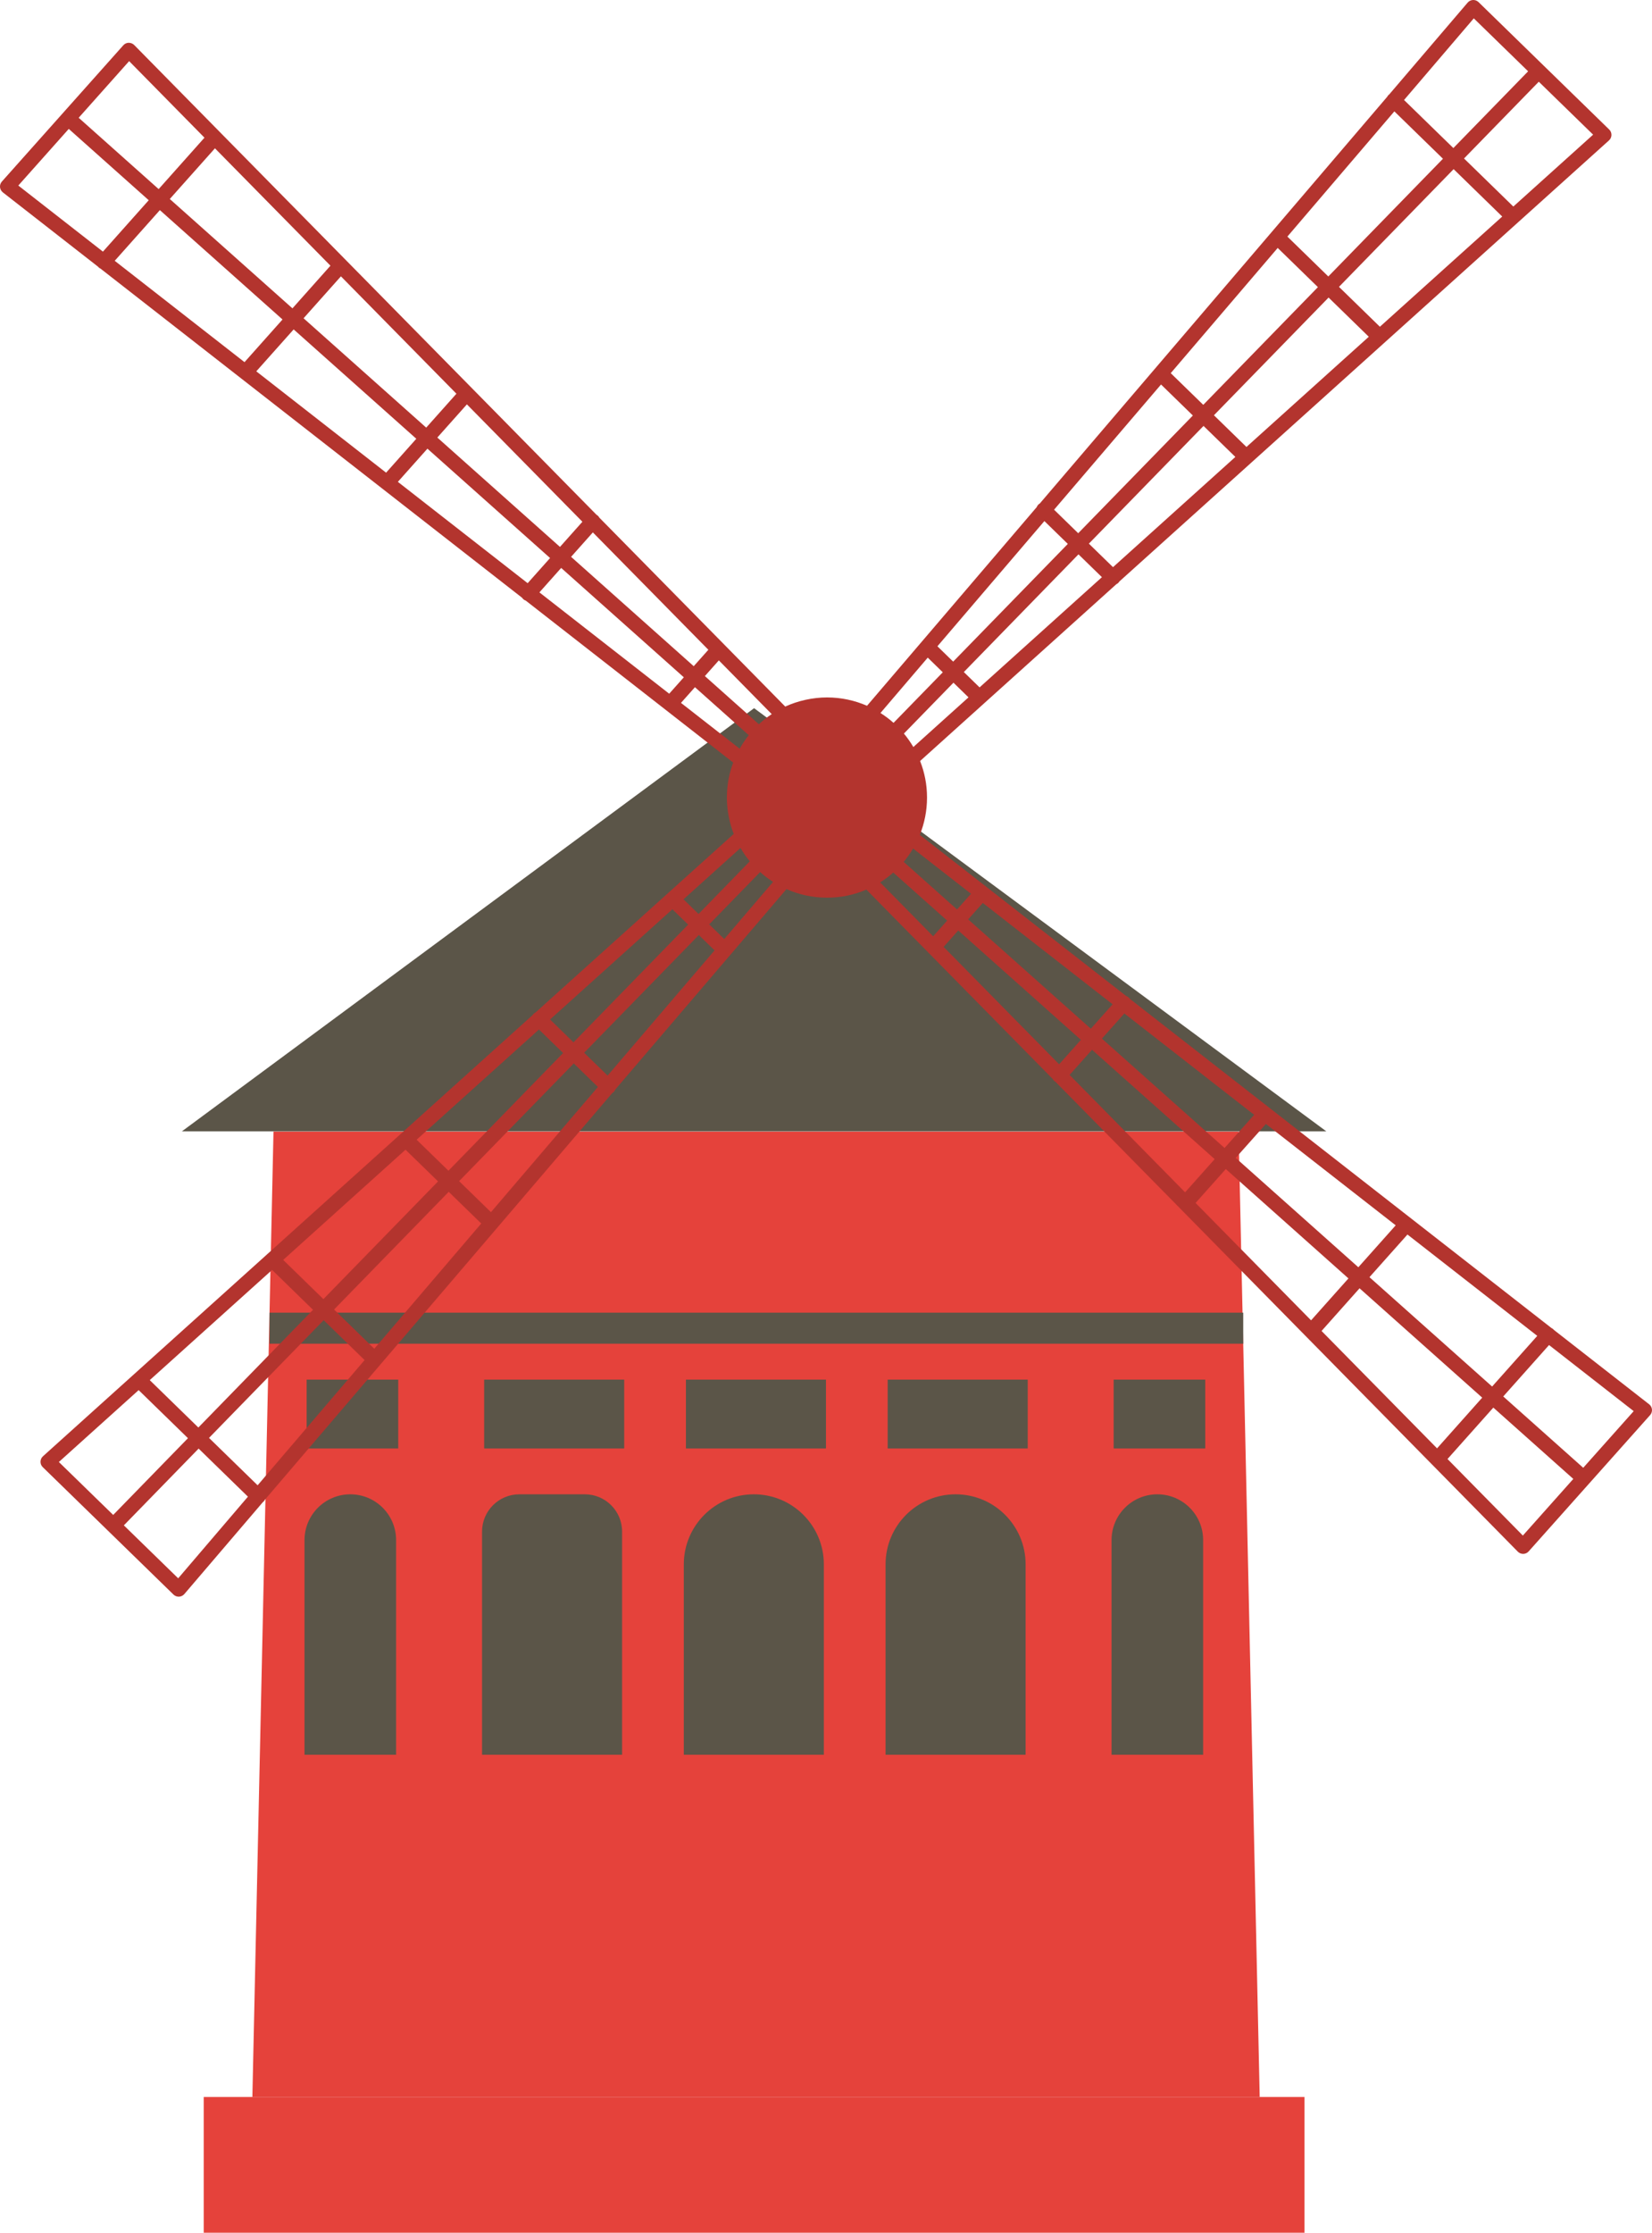 <svg xmlns="http://www.w3.org/2000/svg" width="799.39" height="1080" viewBox="0 0 799.39 1080"><g id="a"/><g id="b"><g id="c"><g id="d"><path d="M609.56 1014.36H122.12L132.34 547.35h467L609.56 1014.36z" fill="#e5423b"/><path d="M98.58 1014.36h532.65V1080H98.58z" fill="#e5423b"/><path d="M130.42 634.95h471.17v15.02H130.42z" fill="#5b5548"/><path d="M331.91 667.35h67.77v33.29H331.91z" fill="#5b5548"/><path d="M398.66 848.81h-67.77v-92.11c0-18.71 15.17-33.88 33.88-33.88h0c18.71.0 33.88 15.17 33.88 33.88v92.11z" fill="#5b5548"/><path d="M429.54 667.35h67.77v33.29H429.54z" fill="#5b5548"/><path d="M496.29 848.81h-67.77v-92.11c0-18.71 15.17-33.88 33.88-33.88h0c18.71.0 33.88 15.17 33.88 33.88v92.11z" fill="#5b5548"/><path d="M538.89 667.35h44.32v33.29H538.89z" fill="#5b5548"/><path d="M582.19 848.81h-44.32v-103.83c0-12.24 9.92-22.16 22.16-22.16h0c12.24.0 22.16 9.92 22.16 22.16v103.83z" fill="#5b5548"/><path d="M148.38 667.35h44.32v33.29H148.38z" fill="#5b5548"/><path d="M191.67 848.81h-44.32v-103.83c0-12.24 9.92-22.16 22.16-22.16h0c12.24.0 22.16 9.92 22.16 22.16v103.83z" fill="#5b5548"/><path d="M234.28 667.35h67.77v33.29H234.28z" fill="#5b5548"/><path d="M251.3 722.82h31.69c9.96.0 18.04 8.08 18.04 18.04v107.95h-67.77V740.86c0-9.96 8.08-18.04 18.04-18.04z" fill="#5b5548"/><path d="M88 547.26l276.9-204.7L641.81 547.26H88z" fill="#5b5548"/><path d="M798 679.27l-46.06-35.95c-.11-.13-.22-.27-.35-.38-.25-.23-.53-.39-.83-.54l-204.01-159.22c-.17-.25-.36-.5-.6-.71-.37-.33-.8-.57-1.24-.72l-99.82-77.9c2.24-5.58 3.49-11.67 3.49-18.05s-1.2-12.21-3.35-17.69l94.94-85.5c.36-.18.7-.4 1-.71.19-.19.35-.41.48-.63l236.93-213.36c.74-.67 1.17-1.61 1.19-2.61.02-1-.37-1.96-1.09-2.65L715.45 1.02c-.71-.7-1.7-1.07-2.68-1.02-1 .05-1.93.5-2.58 1.26l-37.95 44.41c-.14.11-.28.21-.4.33-.24.24-.42.52-.57.8l-168.12 196.75c-.26.16-.51.33-.73.56-.35.36-.6.76-.77 1.2l-82.11 96.09c-5.93-2.59-12.48-4.04-19.36-4.04s-14.06 1.59-20.21 4.42l-89.96-91.39c-.19-.35-.43-.68-.75-.96-.2-.18-.42-.33-.65-.46L64.93 21.77c-.7-.71-1.64-1.06-2.66-1.08-1 .02-1.94.46-2.6 1.21L.91 87.82c-.66.74-.99 1.73-.9 2.72.09.99.59 1.9 1.37 2.52l46.06 35.94c.11.13.22.27.35.38.26.23.54.4.83.54l204.01 159.22c.17.25.36.49.59.7.37.33.78.56 1.22.71l100.34 78.31c-1.97 5.27-3.05 10.97-3.05 16.93s1.18 12.14 3.31 17.6l-95.85 86.31c-.36.18-.71.41-1.01.71-.19.2-.35.41-.49.63L20.79 704.42c-.74.67-1.17 1.61-1.19 2.61-.02 1 .37 1.96 1.09 2.65l63.25 61.63c.67.66 1.58 1.02 2.52 1.02.05.0.11.0.16.0 1-.05 1.93-.5 2.58-1.26l37.95-44.41c.14-.11.28-.21.4-.34.24-.24.42-.52.57-.81l168.11-196.74c.26-.16.51-.34.74-.57.35-.36.61-.77.78-1.21l82.82-96.92c5.99 2.66 12.62 4.14 19.6 4.14s13.21-1.39 19.06-3.9l90.16 91.59c.19.35.44.69.75.97.2.18.42.32.64.45l223.67 227.23c.68.69 1.61 1.08 2.57 1.08h.09c1-.02 1.94-.46 2.6-1.21l58.76-65.92c.66-.74.99-1.73.9-2.72-.09-.99-.59-1.9-1.37-2.52zM367.22 350.33l-26.14-23.3 6.76-7.59 25.59 25.99c-2.2 1.46-4.28 3.1-6.21 4.89zm-106.2-63.79 10.53-11.82 59.35 52.9-7.08 7.94-62.81-49.02zm-68.5-53.46 14.31-16.05 59.35 52.9-10.85 12.17-62.81-49.02zm-68.5-53.46 18.08-20.28 59.35 52.9-14.62 16.4-62.81-49.02zM55.51 126.16l21.85-24.52 59.35 52.9-18.39 20.64-62.8-49.02zm104.39 2.36-18.39 20.64-59.35-52.9 21.85-24.52 55.89 56.78zm60.96 61.93-14.62 16.4-59.35-52.9 18.08-20.28 55.89 56.78zm60.96 61.93-10.85 12.17-59.35-52.9 14.31-16.05 55.89 56.78zm-5.47 16.97 10.53-11.82 55.89 56.78-7.08 7.94-59.35-52.9zM62.49 29.57 98.94 66.6 76.77 91.47 38.07 56.97l24.42-27.4zM33.27 62.35l38.7 34.5-22.16 24.87L8.86 89.75l24.42-27.4zM329.52 340l6.76-7.59 26.04 23.21c-1.64 2.05-3.11 4.24-4.4 6.54l-28.39-22.16zm33.31 76.63-24.81 25.47-7.28-7.09 27.59-24.84c1.33 2.28 2.83 4.45 4.5 6.47zm-68.82 103.65-11.34-11.05 55.48-56.94 7.62 7.42-51.76 60.57zm-56.45 66.06-15.4-15 55.48-56.94 11.68 11.38-51.76 60.57zm-56.45 66.06-19.46-18.96 55.48-56.94 15.74 15.33-51.76 60.57zm-56.45 66.06-23.52-22.92 55.48-56.94 19.8 19.29-51.76 60.57zm7-104.18 19.8 19.29-55.48 56.94-23.52-22.92 59.2-53.31zm64.57-58.15 15.74 15.33-55.48 56.94-19.46-18.96 59.2-53.31zm64.57-58.15 11.68 11.38-55.48 56.94-15.4-15 59.2-53.31zm16.71 6.21-11.34-11.05 59.2-53.31 7.62 7.42-55.48 56.94zm-210.42 168.23 23.86 23.25-36.18 37.13-26.29-25.61 38.61-34.77zm19.13 91.03-26.29-25.61 36.18-37.13 23.86 23.25-33.75 39.5zM350.46 454.22l-7.28-7.09 24.65-25.3c1.95 1.75 4.04 3.33 6.25 4.75l-23.62 27.64zm289.03 189.59 18.39-20.64 59.35 52.9-21.85 24.52-55.89-56.78zm-60.96-61.92 14.62-16.4 59.35 52.9-18.08 20.28-55.89-56.78zm-60.96-61.93 10.85-12.17 59.35 52.9-14.31 16.05-55.89-56.78zm-60.96-61.93 7.08-7.94 59.35 52.9-10.54 11.82-55.89-56.78zm81.76 27.76-10.53 11.82-59.35-52.9 7.08-7.94 62.81 49.02zm68.5 53.46-14.31 16.05-59.35-52.9 10.85-12.17 62.81 49.02zm68.5 53.46-18.08 20.28-59.35-52.9 14.62-16.4 62.81 49.02zm-12.7 25.08 18.39-20.63 62.81 49.02-21.85 24.51-59.35-52.9zm-192.81-185.46-6.76 7.59-25.83-23.02c1.69-2.01 3.22-4.17 4.56-6.44l28.03 21.87zm-32.47-77.49 23.98-24.61 7.28 7.09-26.69 24.03c-1.35-2.3-2.87-4.48-4.57-6.52zm67.98-102.79 11.34 11.05-55.48 56.94-7.62-7.42 51.76-60.57zm56.45-66.06 15.4 15-55.48 56.94-11.68-11.38 51.76-60.57zm56.45-66.06 19.46 18.96-55.48 56.94-15.74-15.33 51.76-60.57zm56.45-66.06 23.52 22.92-55.48 56.94-19.8-19.29 51.76-60.57zm-7 104.18-19.8-19.29 55.48-56.94 23.52 22.92-59.2 53.31zm-64.57 58.15-15.74-15.33 55.48-56.94 19.46 18.96-59.21 53.32zm-64.57 58.15-11.68-11.38 55.48-56.94 15.4 15-59.2 53.31zm-16.71-6.21 11.34 11.05-59.2 53.31-7.62-7.42 55.48-56.94zm210.42-168.23-23.86-23.25 36.18-37.13 26.29 25.61-38.61 34.77zm-19.13-91.03 26.29 25.61-36.18 37.13-23.86-23.25 33.75-39.5zM448.93 318.11l7.28 7.09-23.83 24.46c-1.97-1.76-4.09-3.35-6.33-4.77l22.88-26.78zm-16.69 103.96 26.07 23.23-6.76 7.59-25.66-26.06c2.25-1.41 4.37-3 6.35-4.76zm304.65 320.7-36.45-37.02 22.17-24.87 38.7 34.5-24.42 27.4zm29.22-32.78-38.7-34.5 22.16-24.87 40.96 31.97-24.42 27.4z" fill="#b3342e"/></g></g></g></svg>